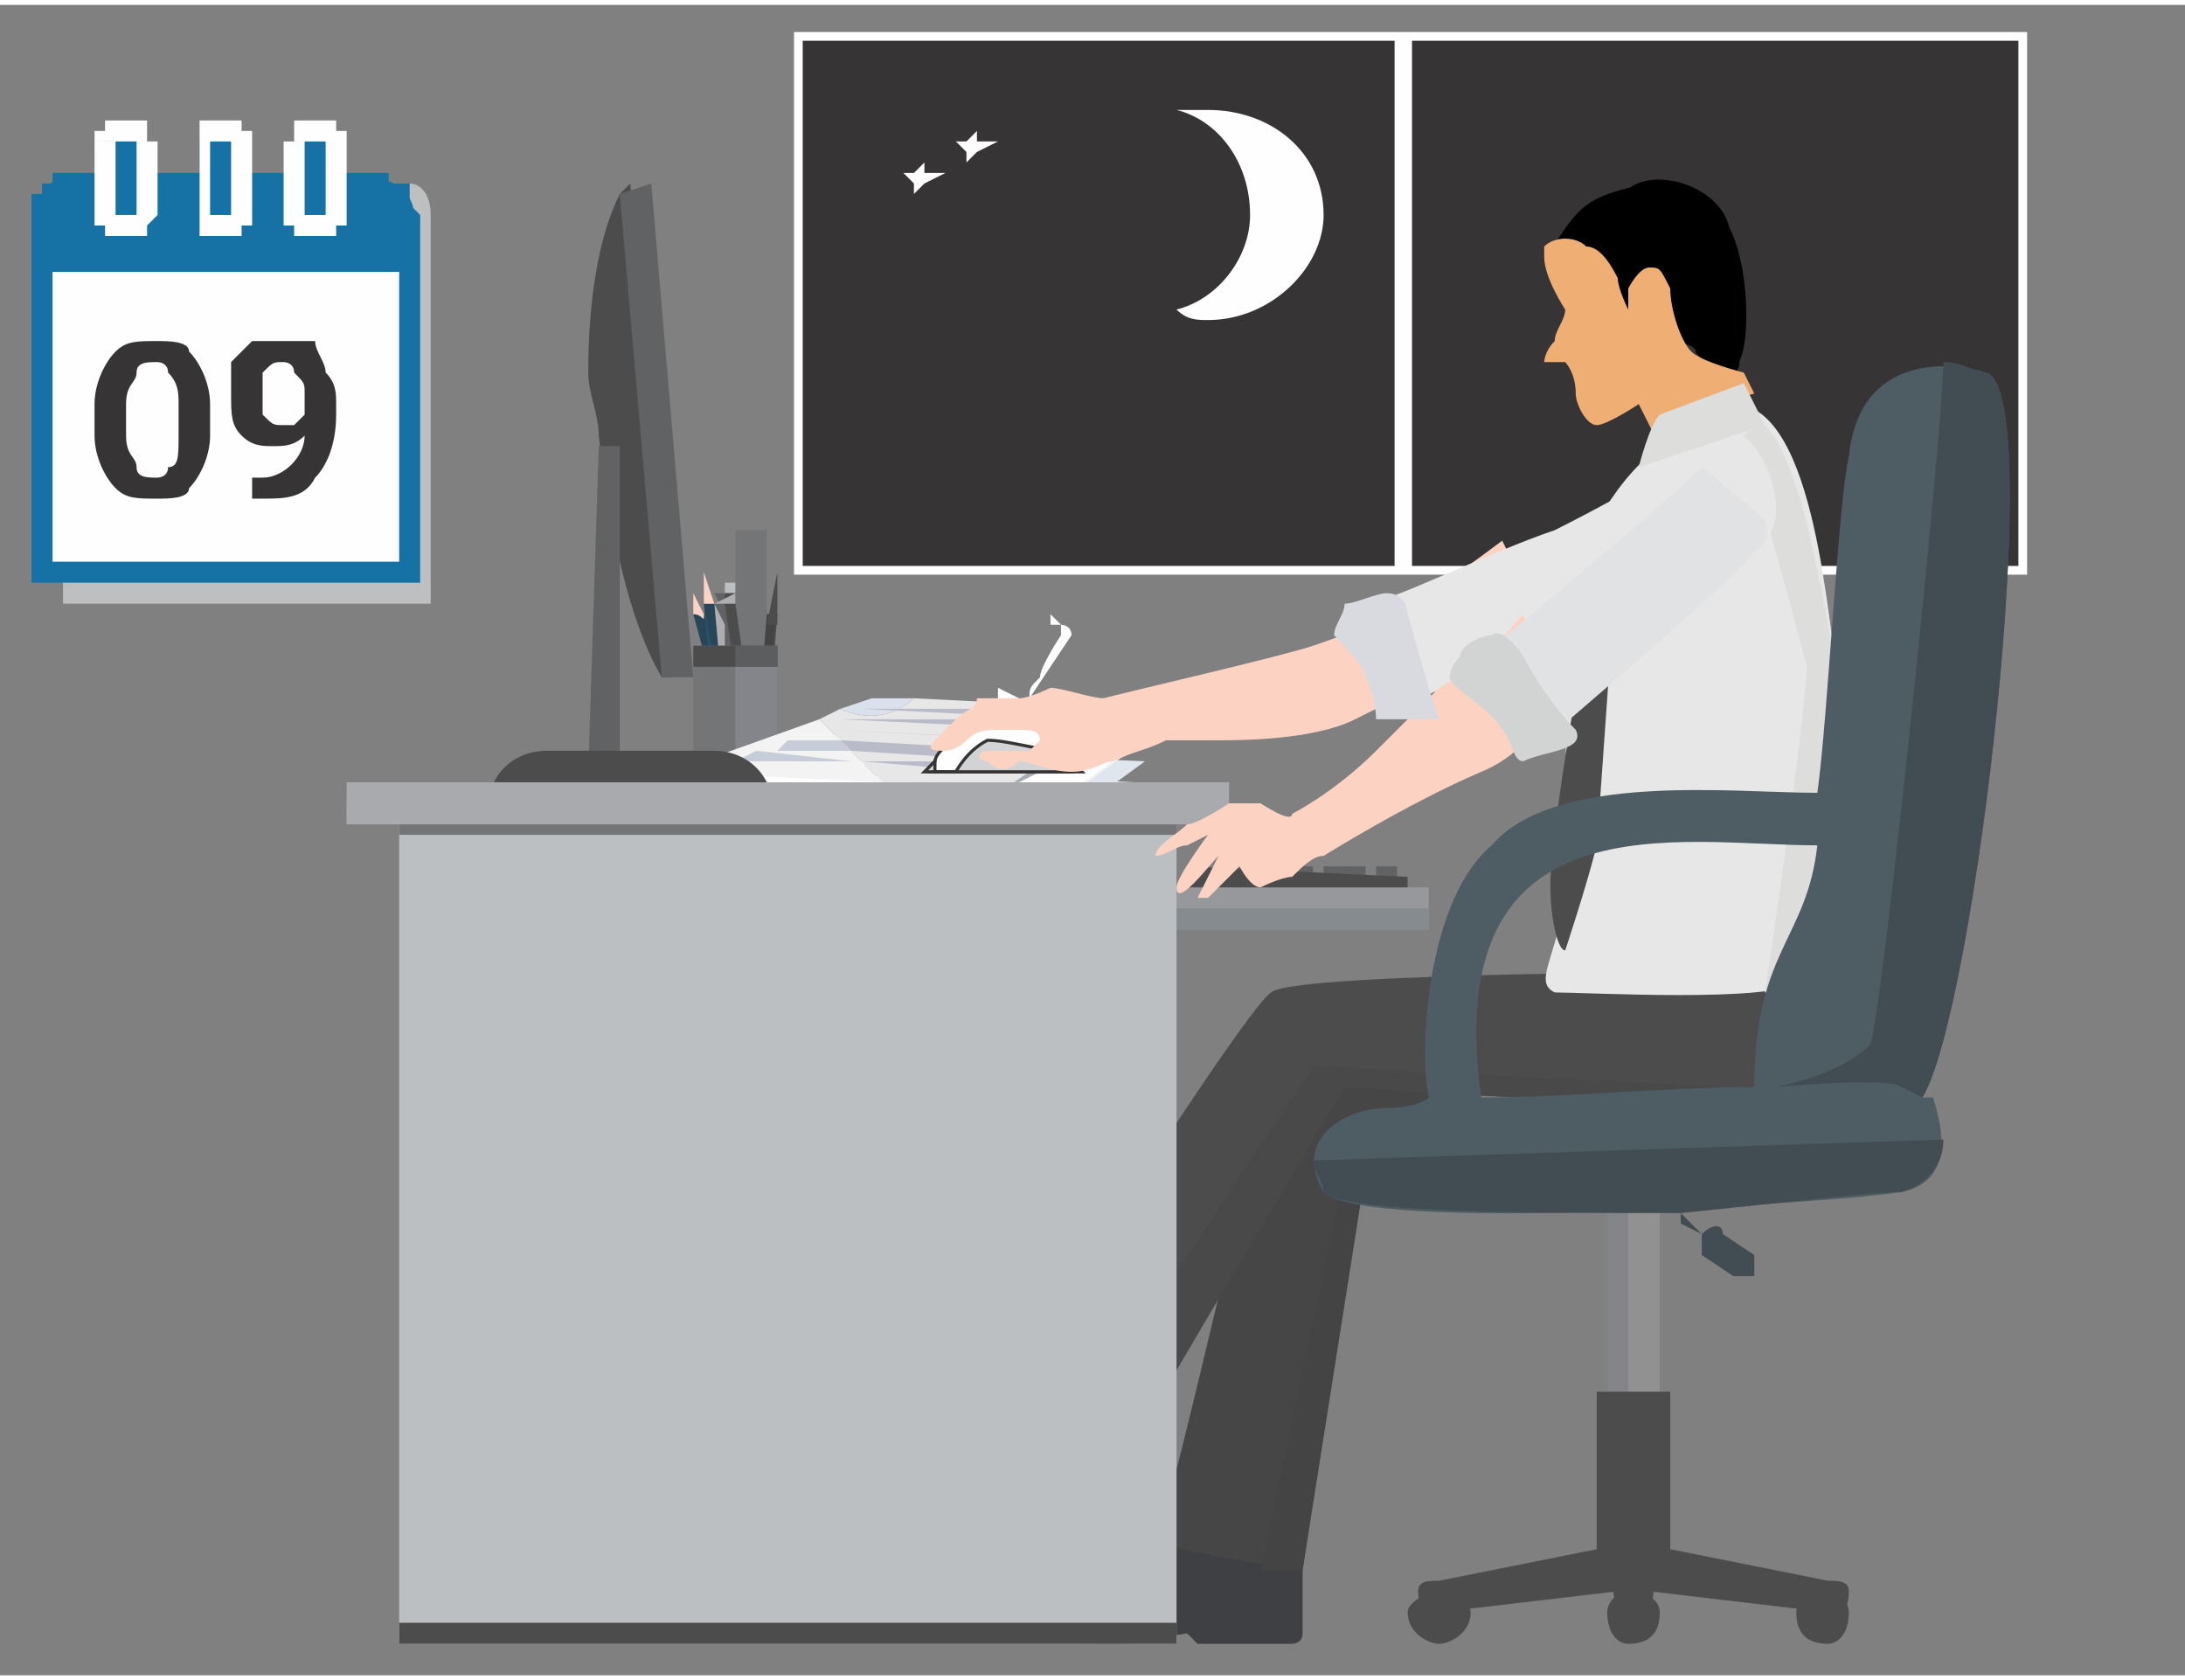 <svg xmlns="http://www.w3.org/2000/svg" width="225" height="173" viewBox="0 0 208 159" shape-rendering="geometricPrecision" text-rendering="geometricPrecision" image-rendering="optimizeQuality" fill-rule="evenodd" clip-rule="evenodd"><rect x="0" y="0" width="208" height="159" fill="#808080" stroke="none"/><defs><style>.str0{stroke:#fefefe;stroke-width:.83}.fil1,.fil24{fill:#fefefe}.fil0{fill:#373435}.fil14{fill:#fcd3c2}.fil23{fill:#e8e7e8}.fil38{fill:#dddddc}.fil15{fill:#dcb6a8}.fil8{fill:#bcbfc1}.fil7{fill:#96989b}.fil6{fill:#737576}.fil3{fill:#606263}.fil16{fill:#4d4d4e}.fil2{fill:#4c4c4d}.fil19{fill:#3e4043}.fil43{fill:#424c53}.fil13{fill:#295166}.fil12{fill:#284658}.fil52{fill:#1672a5}.fil27,.fil53,.fil54{fill:#fefefe;fill-rule:nonzero}.fil54{fill:#373435}.fil30,.fil32,.fil37{fill:#f2f3f2;fill-rule:nonzero}.fil30,.fil37{fill:#dfe6ed}.fil37{fill:#c7ccd9}.fil28,.fil33,.fil36{fill:#bfc0c1;fill-rule:nonzero}.fil33,.fil36{fill:#b9bbc9}.fil33{fill:#a5abb3}</style></defs><g id="Layer_x0020_1"><path class="fil0 str0" d="M76 3h57.172v50.818H76zM134 3h58.555v50.818H134z"/><path class="fil1" d="M115 10c6 0 11 4 11 10 0 5-5 10-11 10-1 0-2 0-3-1 4-1 7-5 7-9 0-5-3-9-7-10h3zM88 15v1h2l-2 1 1 1-1-1-1 1v-1l-1-1h1zM93 12v1h2l-2 1 1 1-1-1-1 1v-1l-1-1h1z"/><g id="_720938296"><path class="fil2" d="M59 18l1-1 4 47h-1c-3-5-5-14-6-23 0-2-1-4-1-6 0-7 1-13 3-17z"/><path class="fil3" d="M62 17l-3 1 4 46h3z"/><path d="M146 25c1 0 0-1 2-3 2-3 3-4 7-5 3-2 9 0 10 4 2 4 2 11 1 13 0 1-1 2-1 2s-4-2-4-3c-1-1-6 0-7-3-2-2-3-5-3-5l-2-1s-2 1-3 1z" stroke="#373435" stroke-width=".83"/><path d="M158 42l-2-4s-3 2-4 2-2-2-2-3c0-2-1-3-1-3h-2s0-1 1-2c0-1 1-2 1-3 0 0-2-3-2-5v-1c1-1 3-1 4 0 1 0 2 1 3 3 0 1 1 3 1 3v-2s1-2 2-2 1 0 2 2c0 2 1 5 2 6s5 2 5 2l1 2s-8 2-9 5z" fill="#efae74"/><path class="fil3" d="M67 74h7v-1h-7z"/><path class="fil6" d="M71 64h-1 1zm0 0h-1 1zm0-1h-1 1zm0 0h-1 1zm0 0h-1 1zm0-1h-1 1zm0 0h-1 1zm0 0h-1 1zm0-1h-1 1zm0 0h-1 1zm0 0h-1 1zm0-1h-1 1zm0 0h-1 1zm0 0h-1 1zm0-1h-1 1zm0 0h-1 1zm0 0h-1 1zm0-1h-1 1zm0 0h-1 1zm0 0h-1 1zm0-1h-1 1zm0 0h-1 1zm0 0h-1 1zm0-1h-1 1zm0 0h-1 1zm0 0h-1 1zm0-1h-1 1zm0 0h-1 1zm0 0h-1 1zm0-1h-1 1zm0 0h-1 1zm0 0h-1 1zm0-1h-1 1zm0 0h-1 1zm0 0h-1 1zm0-1h-1 1zm0 0h-1 1zm0 0h-1 1zm0-1h-1 1zm0 0h-1 1zm0 13h-1 1zm-1-14v15h3V50h-3z"/><path class="fil7" d="M73 65V50z"/><path class="fil8" d="M70 57h-1v-2h1v2z"/><path class="fil3" d="M70 58h-1l-1-2h2v2z"/><path class="fil2" d="M69 56h1v1h-1v-1z"/><path class="fil3" d="M70 71l-2-14h2l2 14z"/><path class="fil2" d="M71 71l-2-14h1l2 14z"/><path fill="#aeaeb1" d="M70 57v-1l-2 1v4h1v-2l-1-2z"/><path class="fil2" d="M74 58h-1l-1 13h1z"/><path fill="#434446" d="M74 58h-1l-1 13z"/><path class="fil2" d="M74 54l-1 5h1v-5z"/><path fill="#595772" d="M74 59h-1 1z"/><path class="fil12" d="M66 58l3 11h1l-3-11h-1z"/><path class="fil13" d="M66 58l3 11-3-11z"/><path class="fil14" d="M67 58l-1-2v2c1 0 1 1 1 0z"/><path class="fil15" d="M66 56v2-2z"/><path class="fil16" d="M66 57v-1 1z"/><path class="fil12" d="M67 57l1 11h1l-1-11h-1z"/><path class="fil13" d="M67 57l1 11h1l-2-11z"/><path class="fil14" d="M68 57l-1-3v3h1z"/><path class="fil15" d="M67 54v3-3z"/><path class="fil16" d="M67 55v-1 1z"/><path class="fil6" d="M74 61v12h-7s-1 0-1-1V61h8z"/><path class="fil2" d="M66 63h8v-2h-8z"/><path d="M74 72v-9h-4v10h4v-1z" fill="#84858a"/><path fill="#5c5d5e" d="M70 63h4v-2h-4z"/><path class="fil19" d="M124 145v10c0 1-1 1-1 1h-9l-1-1-6 1c-2 0-21 0-16-4 15-2 19-5 26-10l7 3z"/><path d="M164 97c-6 2-34 10-34 10l-6 42s-14-2-14-3c1 0 12-50 13-51s35-3 35-3l6 5z" fill="#464647"/><path d="M130 111l-6 38h-4l8-38h2z" fill="#444"/><path class="fil19" d="M103 141s-1 6-2 9c0 1-1 2-1 2-2 0-5-1-8-1-1 0-1-2-1-1h-7c-1 0-21-3-15-6 15 0 20-3 27-7l7 4z"/><path class="fil2" d="M169 92c0 2 0 8-2 11-2 2-39 0-39 0s-18 30-20 34c-2 3-4 7-4 7s-14-3-13-4c0-1 27-44 30-46 2-2 48-2 48-2z"/><path d="M164 103l-1 1c-10 1-35-1-35-1s-18 30-20 34c-2 3-4 7-4 7s-3 0-6-1c6-11 27-42 27-42l39 2z" fill="#49494a"/><path class="fil23" d="M165 38c-13 5-17 17-16 29 0 10 1 12 0 18s-3 8-1 9c3 0 21 1 23-1 2-1 5-15 4-29-1-4-2-26-10-26z"/><path class="fil2" d="M154 49c0 4-2 31-2 31-1 4-3 10-3 10-1 0-2-6-1-10 0-5 5-31 5-31h1z"/><path class="fil24" d="M101 58v1-1z"/><path d="M91 73v0s1 0 0 0z" fill="#363435"/><path class="fil24" d="M101 59v1s-2 3-2 4c-1 1-1 1-1 2l4-6c0-1-1-1-1-1l-1-1v1h1zM95 65v1l2 1v-1l-2-1zM91 72v2c1-1 1-1 1-2h-1z"/><path class="fil7" d="M105 88h31v-4h-31z"/><path fill="#868b90" d="M105 88h31v-2h-31z"/><path class="fil27" d="M66 86l31 1 12-8-24-1z"/><path class="fil28" d="M97 87l-31-1 31 1zm0 0zm12-8l-12 8 12-8zm0 0zm-24-1l24 1-24-1h-1 1zm-1 0h1-1zm-18 8l18-8h1l-19 8zm0 0z"/><path class="fil27" d="M65 85l31 1 12-8-24-1z"/><path class="fil28" d="M96 86l-31-1 31 1h1-1zm1 0h-1 1zm11-8l-11 8h-1l12-8zm0 0zm-24-1l24 1-24-1zm0 0zm-19 8l19-8-19 8zm0 0z"/><path fill="#b7c0c6" fill-rule="nonzero" d="M66 83l31 1 11-8-24-1z"/><path class="fil30" d="M66 81l32 2 11-8-24-1z"/><path class="fil27" d="M66 80l26 2h5l11-8-24-1z"/><path d="M92 82l-26-2 26 2zm5 0h-5 5zm0 0zm11-8l-11 8 11-8zm0 0zm-24-1l24 1-24-1zm0 0zm-18 7l18-7-18 7zm0 0h-1 1z" fill="#d2d4d5" fill-rule="nonzero"/><path class="fil30" d="M66 79l32 1 11-8-24-1z"/><path class="fil32" d="M67 77l31 1 11-8H85z"/><path class="fil27" d="M68 75l31 2 11-8-24-1z"/><path class="fil27" d="M68 74l31 1 11-7-24-1z"/><path class="fil28" d="M99 75l-31-1 31 1zm0 0zm11-7l-11 7 11-7zm0 0zm-24-1l24 1-24-1zm0 0zm-18 7l18-7-18 7zm0 0z"/><path class="fil33" d="M74 73l23 1 2-1-24-1zM77 72h24l-22-1zM80 70l22 1 1-1H81zM83 69l21 1 1-1H84zM85 68l21 1v-1H87z"/><path class="fil32" d="M64 73l20 1-6-6z"/><path d="M80 67l-2 1 6 6 11 1 12-8-20-1c-2 2-5 2-7 1z" fill="#e8e7e8" fill-rule="nonzero"/><path d="M80 67c2 1 5 1 7-1h-4l-3 1z" fill="#dae0ec" fill-rule="nonzero"/><path class="fil36" d="M82 72l12 1 1-1H81z"/><path class="fil37" d="M72 71l-2 1h12-1z"/><path class="fil36" d="M81 71l16 1 1-1-18-1z"/><path class="fil37" d="M75 70l-1 1h7l-1-1zM78 69h-1 2z"/><path class="fil36" d="M79 69l20 1h1l-21-1zM80 68l21 1 1-1H81zM82 67l20 1 1-1H83z"/><path class="fil8" d="M38 156h74V76H38z"/><path class="fil38" d="M168 94c1 0 2-1 3-1 2-1 5-15 4-29-1-4-3-20-7-24-1 0-2 1-2 1s5 18 6 22c0 3-3 25-4 31z"/><path fill="#989b9d" d="M112 76H33v2h84v-2z"/><path d="M141 104c8 0 18-1 26-1 0-13 5-14 6-23-13 0-36-5-32 24zm-9 1s3 0 4-1c-1-5 0-19 6-24 6-7 23-5 31-5 1-7 2-28 3-32 1-10 10-9 13-8 6 1-1 61-6 69h1c1 3 2 8-3 9-6 1-51 4-55 0-3-5 2-8 6-8z" fill="#4e5c63"/><path fill="#848588" d="M153 135h5v-22h-5z"/><path fill="#919191" d="M155 135h3v-22h-3z"/><path class="fil43" d="M185 108c0 2-1 4-4 5-3 0-11 1-21 2l1 1 1 1c1-1 2-1 2 0l3 2v2h-2l-3-2v-2l-2-1v-1c-15 0-32 0-34-2 0-1-1-2-1-3l60-2zM185 34c2 0 3 1 4 1 6 1-1 61-6 69l-2-1c-1-1-12 0-12 0s6-1 9-4c1-1 7-59 7-65z"/><path class="fil2" d="M152 132h7v15l15 3c1 0 2 0 2 1 0 2-1 3-2 2l-17-2h-3l-17 2c-1 1-2 0-2-2 0-1 1-1 2-1l15-3v-15z"/><path class="fil2" d="M137 156c1 0 3-1 3-3 0-1-2-2-3-2s-3 1-3 2c0 2 2 3 3 3zM174 156c1 0 2-1 2-3 0-1-1-2-2-2-2 0-3 1-3 2 0 2 1 3 3 3zM153 147h5l-1 7h-3z"/><path class="fil2" d="M155 156c2 0 3-1 3-3 0-1-1-2-3-2-1 0-2 1-2 2 0 2 1 3 2 3z"/><path class="fil3" d="M133 82h-2v1h2zM130 82h-2v1h2zM128 82h-2v1h2zM125 82h-2v1h2zM123 82h-2v1h2zM120 82h-2v1h2zM118 82l-2-1v2h2z"/><path class="fil2" d="M134 84v-1l-21-1v2h21zM114 83v0z"/><path fill="#a8aaad" d="M33 78h84v-4H33z"/><path class="fil3" d="M59 42h-2l-1 31h3z"/><path class="fil2" d="M73 74c-1-2-3-3-5-3H52c-2 0-4 1-5 3h26zM38 156h74v-2H38z"/><path class="fil6" d="M38 79h74v-1H38z"/><path class="fil38" d="M168 40l-2-4-8 3c-1 1-2 5-2 5l12-4z"/><path class="fil1" d="M89 73h13s1 0 1-1c1-1-3-3-5-4-2 0-5 0-7 2-2 1-2 2-2 2-1 1-1 1 0 1z" stroke="#373435" stroke-width=".297"/><path d="M91 73s1-2 3-3c2 0 5 1 7 1l2 2H89h-1l1-1v1h2z" fill="#d2d3d5" stroke="#373435" stroke-width=".297"/><path d="M133 58c2-1 10-7 10-7l4 8-18 9c-4 2-11 2-13 2h-5c-2 1-3 1-5 2-1 0-2 1-4 1s-4-1-5-1c-1 1-2 1-3 0-1 0-1-1 0-1h4l1-1c0-1-1-1-2-1h-2c-1 0-2 0-3 1s-2 1-2 1c-1 0-2 0-1-1l2-2c1-1 2-1 2-2h4c1 0 3-1 3-1 1 0 4 1 5 1 4-1 17-4 20-5s8-3 8-3z" fill="#fcd3c2"/><path class="fil23" d="M168 51c3-3-1-11-3-10-1 0-9 5-17 9-6 2-16 7-18 7-3 2-2 1-1 1 0 0 3 6 3 7s0 2 1 2c6-3 30-12 35-16z"/><path class="fil14" d="M145 58c-1 1-3 4-8 7l-6 6c-4 4-8 6-8 6 0 1-3-1-3-1h-3s-3 2-4 2c-1 1-3 2-3 3 1 0 2-1 3-1l2-1s-3 4-3 5c0 2 3-2 4-3l-2 4h1l2-2 1-1s1 2 2 2c0 0 2-1 3-1 1-1 2-2 3-2 0 0 8-5 15-8 5-2 7-7 7-7l-3-8z"/><path d="M162 44c-4 4-21 18-21 18 1 2 5 9 5 9 1-1 20-17 21-19 2-1 1-3 1-3l-6-5z" fill="#e0e2e4"/><path d="M145 62s-2-3-3-2c-1 0-3 1-3 2-1 1-1 2-1 2 0 1 4 3 5 5 1 1 1 3 2 3 2-1 6-1 5-3-2-2-4-5-5-7z" fill="#d2d4d4"/><path d="M134 58s0-2-2-2c-1 0-3 1-4 1 0 1-1 2-1 3 0 0 3 3 3 4 1 2 1 4 1 4h6l-1-3-2-7z" fill="#d8dae0"/></g><path d="M8 17h31c1 0 2 1 2 3v37H6V20c0-2 1-3 2-3z" fill="#bdbfc1"/><path class="fil1" d="M6 17h30c1 0 3 1 3 3v34H4V20c0-2 1-3 2-3z"/><path id="1" d="M36 18H6v-2h30v2zm4 2h-2v-1h-1v-1h-1v-2h1v1h2v2l1 1zm-2 34V20h2v34l-1 1-1-1zm2 0v1h-1l1-1zM4 53h35v2H4l-1-1 1-1zm0 2H3v-1l1 1zm1-35v34H3V20h2zm1-4v2H5v2H3v-2h1v-1h1v-1h1z" fill="#1672a5" fill-rule="nonzero"/><path class="fil52" d="M4 25h35v-5c0-2-2-3-3-3H6c-1 0-2 1-2 3v5z" stroke="#1672a5" stroke-width=".83"/><path class="fil52" d="M11 12h2s1 0 1 1v7c0 1-1 1-1 1h-2s-1 0-1-1v-7c0-1 1-1 1-1z"/><path id="1" class="fil53" d="M13 13h-2v-2h2v2zm2 0h-2v-2h1v2h1zm-2 7v-7h2v7h-2zm0 2v-2h2l-1 1v1h-1zm-2-2h2v2h-2v-2zm-2 0h2v2h-1v-1H9v-1zm2-7v7H9v-7h2zm0-2v2H9v-1h1v-1h1z"/><path class="fil52" d="M20 12h2s1 0 1 1v7c0 1-1 1-1 1h-2s-1 0-1-1v-7c0-1 1-1 1-1z"/><path id="1" class="fil53" d="M22 13h-2v-2h2v2zm2 0h-2v-2h1v1h1v1zm-2 7v-7h2v7h-2zm0 2v-2h2v1h-1v1h-1zm-2-2h2v2h-2v-2zm-1 0h1v2h-1v-2zm1-7v7h-1v-7h1zm0-2v2h-1v-2h1z"/><g><path class="fil52" d="M29 12h2s1 0 1 1v7c0 1-1 1-1 1h-2s-1 0-1-1v-7c0-1 1-1 1-1z"/><path id="1" class="fil53" d="M31 13h-2v-2h2v2zm2 0h-2v-2h1v1h1v1zm-2 7v-7h2v7h-2zm0 2v-2h2v1h-1v1h-1zm-2-2h2v2h-2v-2zm-2 0h2v2h-1v-1h-1v-1zm2-7v7h-2v-7h2zm0-2v2h-2 1v-2h1z"/></g><path class="fil54" d="M20 41c0 2-1 4-2 5 0 1-2 1-3 1-2 0-3 0-4-1s-2-3-2-5v-3c0-2 1-4 2-5s2-1 4-1c1 0 3 0 3 1 1 1 2 3 2 5v3zm-3-3c0-1 0-2-1-3 0-1-1-1-1-1-1 0-2 0-2 1s-1 1-1 3v3c0 2 1 2 1 3s1 1 2 1c0 0 1 0 1-1 1 0 1-1 1-3v-3z"/><path id="1" class="fil54" d="M29 41c-1 1-2 1-3 1s-2 0-3-1-1-2-1-4v-3l2-2h6c0 1 1 2 1 3 1 1 1 2 1 3v1c0 3-1 5-2 6-1 2-3 2-5 2h-1v-2h1c2 0 4-2 4-4zm-2-1h1l1-1v-2c0-1 0-1-1-2 0-1-1-1-1-1-1 0-1 0-2 1v4c1 1 1 1 2 1z"/><path fill="none" d="M0 0h208v159H0z"/></g></svg>